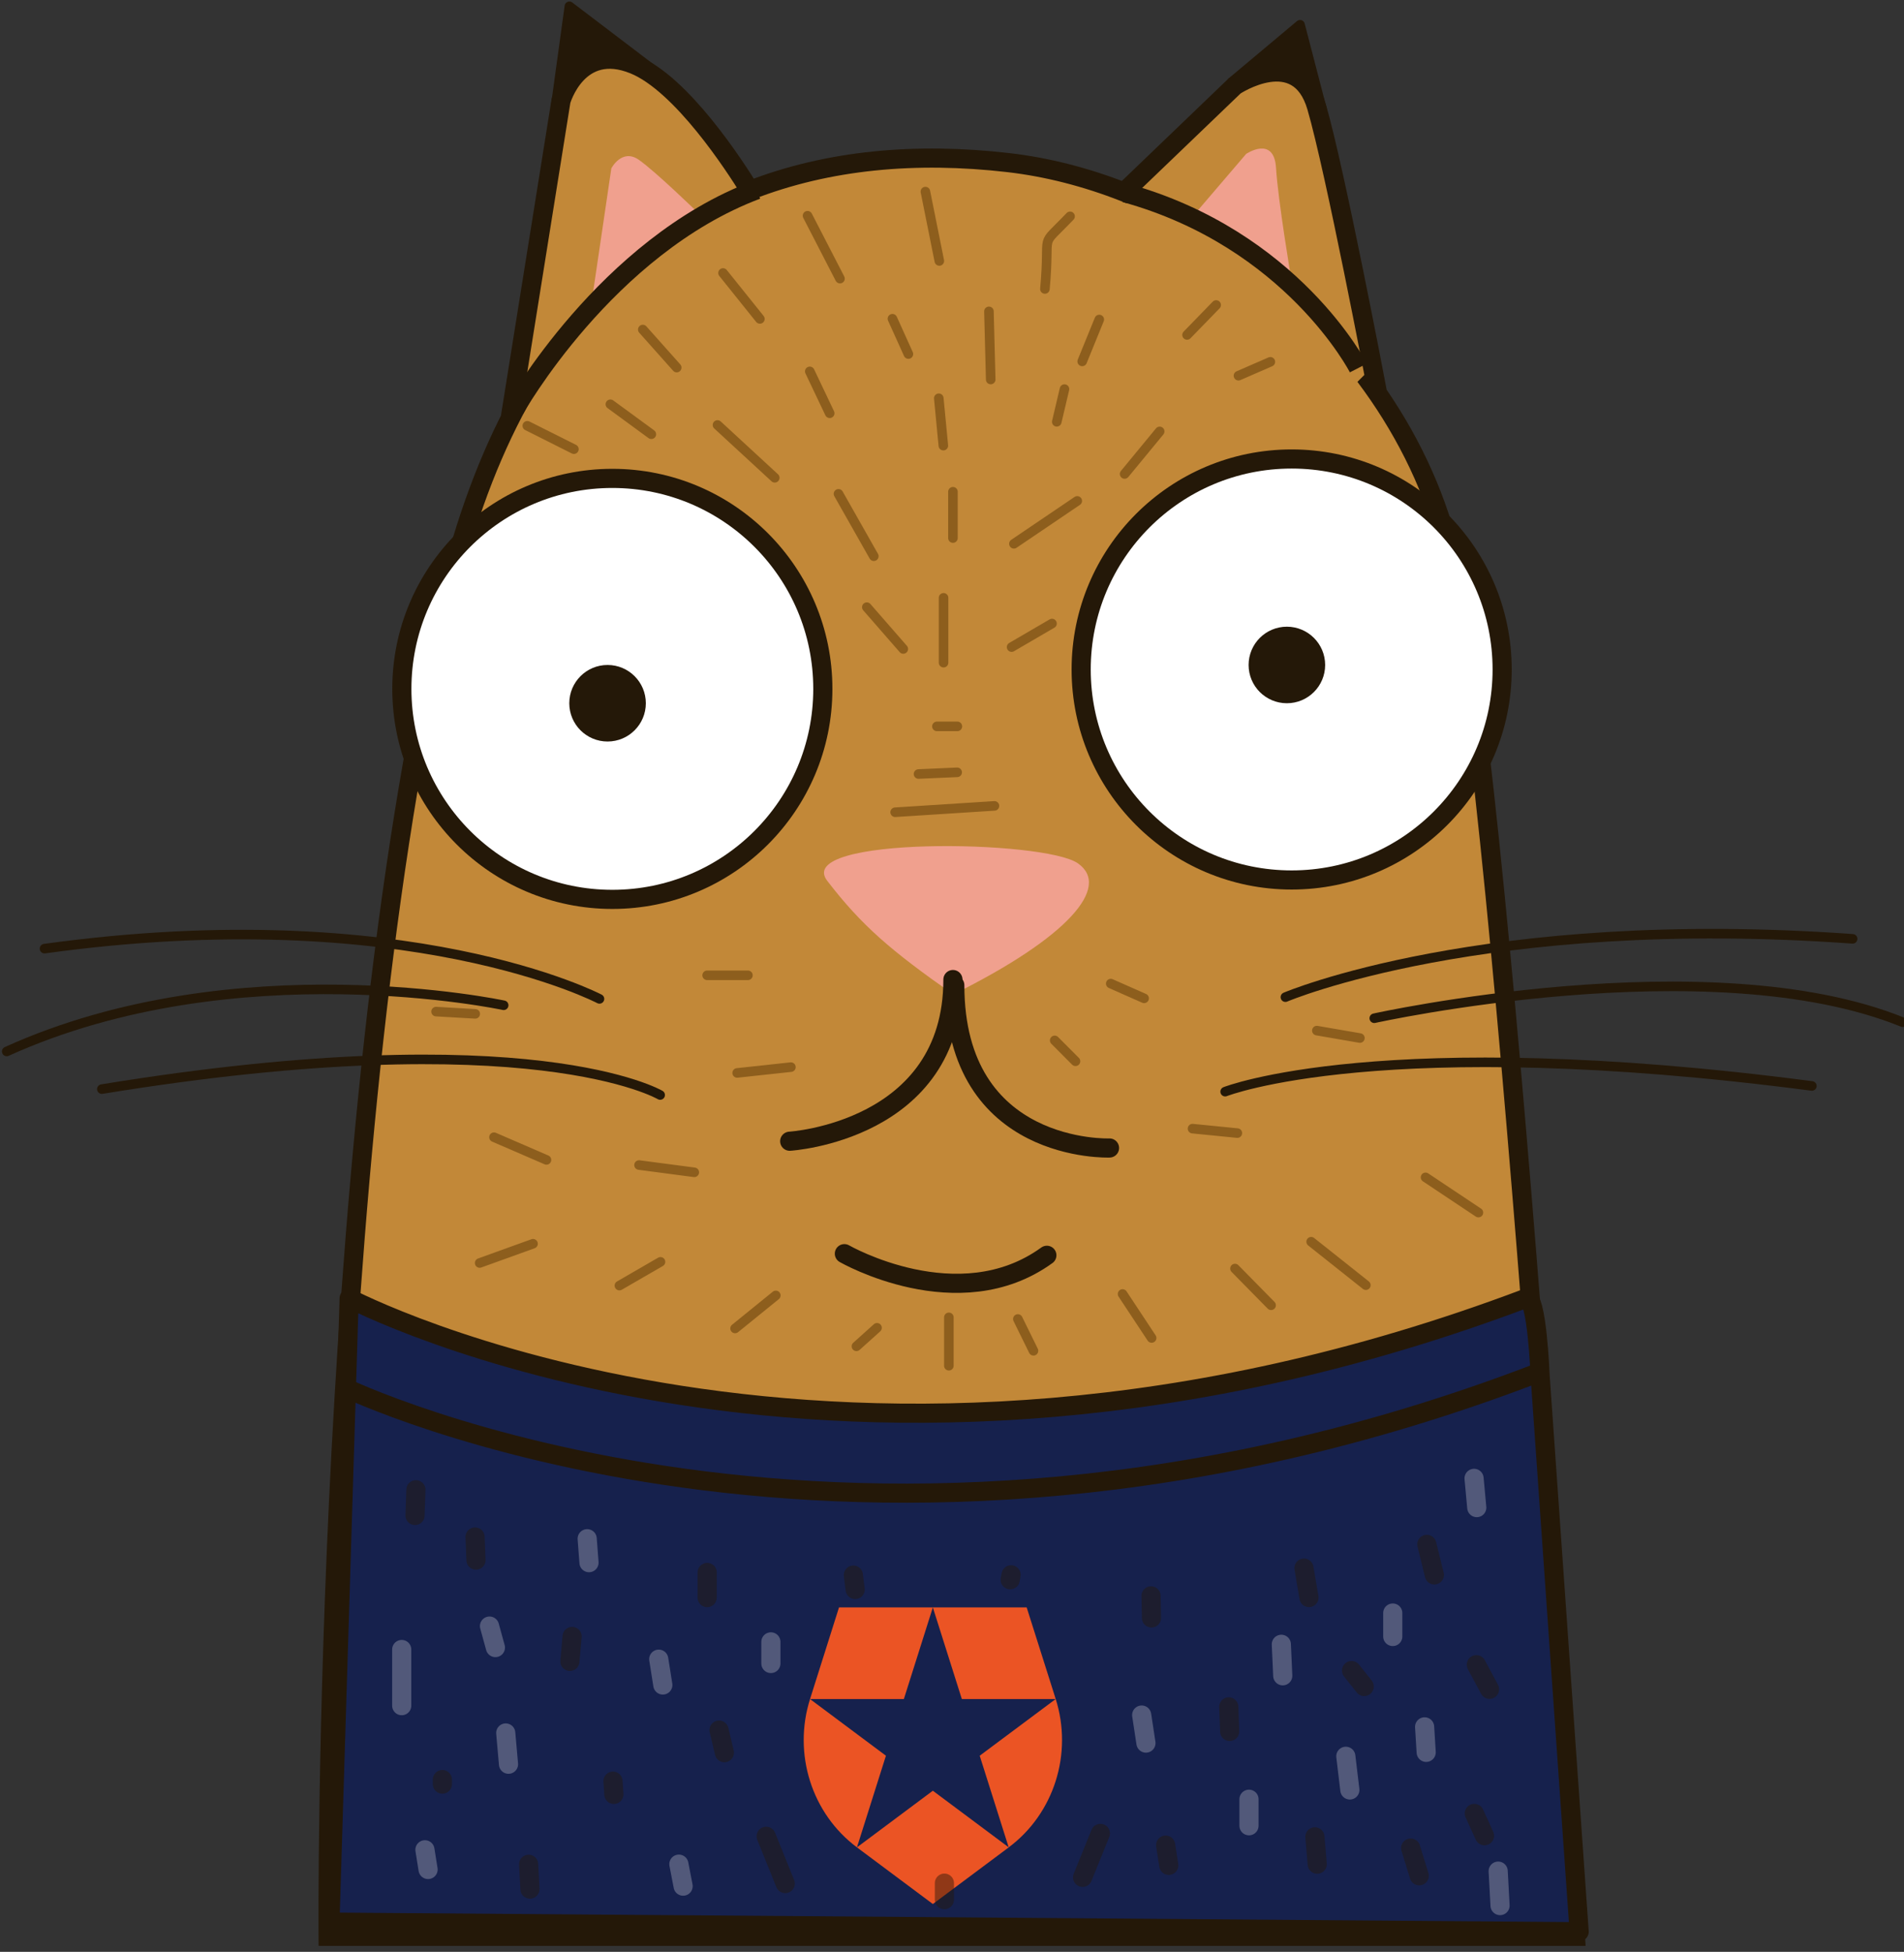 <?xml version="1.0" encoding="UTF-8"?>
<svg width="199px" height="204px" viewBox="0 0 199 204" version="1.1" xmlns="http://www.w3.org/2000/svg" xmlns:xlink="http://www.w3.org/1999/xlink">
    <rect x="0" y="0" width="199" height="204" fill="#333333" stroke="none"/>
    <!-- Generator: Sketch 52.4 (67378) - http://www.bohemiancoding.com/sketch -->
    <title>Poes Auth0</title>
    <desc>Created with Sketch.</desc>
    <g id="Page-1" stroke="none" stroke-width="1" fill="none" fill-rule="evenodd">
        <g id="Poes-Auth0">
            <g id="Cat">
                <g id="Body" transform="translate(34, 6)">
                    <path d="M108.674,33.309 C112.524,38.434 115.486,44.203 117.177,50.368 C122.878,71.159 130.66,196.375 130.66,196.375 L0.292,196.375 C0.292,196.375 -0.363,108.512 13.093,54.86 C15.041,47.09 17.663,40.478 20.844,34.92 L19.605,35.966 L24.633,4.536 C24.633,4.536 26.389,-1.656 32.269,0.742 C37.235,2.766 42.771,11.293 44.374,13.898 C52.586,10.692 61.761,9.887 71.365,10.993 C75.439,11.462 79.522,12.515 83.488,14.07 L95.046,2.974 C95.046,2.974 101.68,-1.459 103.613,5.181 C105.547,11.82 109.803,34.155 109.803,34.155 L108.674,33.309 Z" stroke="#241808" stroke-width="2" fill="#C28838"></path>
                    <g id="Fur" transform="translate(11, 14)" stroke="#8D5E1D" stroke-linecap="round" stroke-linejoin="round">
                        <path d="" id="Path-17"></path>
                        <path d="M25.729,18.42 L22.183,14.442" id="Path-18"></path>
                        <path d="M34.421,13.333 L30.57,8.532" id="Path-19"></path>
                        <path d="M42.792,9.122 C41.662,6.93 40.531,4.738 39.401,2.546" id="Path-20"></path>
                        <path d="M53.175,7.275 L51.72,0.024" id="Path-21"></path>
                        <path d="M64.21,10.201 C64.808,3.814 63.471,6.134 66.841,2.61" id="Path-22"></path>
                        <path d="M79.068,15.007 L82.109,11.878" id="Path-23"></path>
                        <path d="M84.44,19.268 C85.552,18.784 86.663,18.3 87.774,17.816" id="Path-24"></path>
                        <path d="M68.108,17.773 L69.893,13.393" id="Path-25"></path>
                        <path d="M58.546,19.665 L58.36,12.542" id="Path-26"></path>
                        <path d="M49.943,17.004 L48.275,13.312" id="Path-27"></path>
                        <path d="M41.717,23.193 L39.636,18.814" id="Path-28"></path>
                        <path d="M53.595,26.575 C53.436,24.925 53.278,23.275 53.119,21.624" id="Path-29"></path>
                        <path d="M65.45,24.085 L66.257,20.666" id="Path-30"></path>
                        <path d="" id="Path-31"></path>
                        <polyline id="Path-32" points="52.923 55.918 53.507 55.918 53.634 55.918 53.887 55.918 54.071 55.918 54.13 55.918 54.188 55.918 54.246 55.918 54.305 55.918 54.421 55.918 54.538 55.918 54.596 55.918 54.654 55.918 54.713 55.918 54.771 55.918 54.946 55.918 55.004 55.918 55.062 55.918"></polyline>
                        <path d="M51.001,60.897 L55.041,60.72" id="Path-33"></path>
                        <path d="M48.558,64.892 L58.936,64.228" id="Path-34"></path>
                        <path d="M4.67,85.964 L0.578,85.728" id="Path-35"></path>
                        <polyline id="Path-36" points="33.17 81.935 32.523 81.935 32.229 81.935 31.808 81.935 31.602 81.935 31.396 81.935 31.19 81.935 30.985 81.935 30.69 81.935 30.357 81.935 30.152 81.935 29.897 81.935 29.77 81.935 29.516 81.935 29.389 81.935 29.33 81.935 29.271 81.935 29.144 81.935 29.085 81.935 29.026 81.935 28.967 81.935 28.908 81.935"></polyline>
                        <path d="M37.663,91.531 L32.046,92.139" id="Path-37"></path>
                        <path d="M27.565,102.526 L21.79,101.765" id="Path-38"></path>
                        <path d="M12.115,101.229 L6.63,98.856" id="Path-39"></path>
                        <path d="M10.71,109.991 L5.132,112.003" id="Path-40"></path>
                        <path d="M24.033,111.882 L19.738,114.365" id="Path-41"></path>
                        <path d="M36.085,115.391 C34.665,116.542 33.246,117.694 31.827,118.845" id="Path-42"></path>
                        <path d="M46.664,118.777 L44.513,120.711" id="Path-43"></path>
                        <polyline id="Path-44" points="54.172 117.684 54.172 118.269 54.172 118.395 54.172 118.6 54.172 118.727 54.172 118.853 54.172 118.979 54.172 119.038 54.172 119.164 54.172 119.222 54.172 119.407 54.172 119.465 54.172 119.524 54.172 119.64 54.172 119.699 54.172 119.757 54.172 119.815 54.172 119.873 54.172 119.932 54.172 119.99 54.172 120.048 54.172 120.165 54.172 120.223 54.172 120.281 54.172 120.34 54.172 120.398 54.172 120.456 54.172 120.573 54.172 120.631 54.172 120.748 54.172 120.806 54.172 120.864 54.172 120.923 54.172 120.981 54.172 121.039 54.172 121.098 54.172 121.224 54.172 121.282 54.172 121.341 54.172 121.399 54.172 121.457 54.172 121.574 54.172 121.632 54.172 121.69 54.172 121.807 54.172 121.923 54.172 121.982 54.172 122.04 54.172 122.098 54.172 122.157 54.172 122.215 54.172 122.273 54.172 122.39 54.172 122.448 54.172 122.506 54.172 122.565 54.172 122.623 54.172 122.681 54.172 122.74"></polyline>
                        <path d="M61.383,117.855 C61.927,118.963 62.471,120.07 63.015,121.178" id="Path-45"></path>
                        <path d="M72.326,115.242 L75.364,119.84" id="Path-46"></path>
                        <path d="M84.076,112.584 C85.334,113.863 86.593,115.143 87.851,116.423" id="Path-47"></path>
                        <path d="" id="Path-48"></path>
                        <path d="M92.038,109.779 C93.944,111.292 95.849,112.806 97.754,114.32" id="Path-49"></path>
                        <path d="M103.994,103.053 L109.519,106.735" id="Path-50"></path>
                        <path d="M92.632,87.715 L97.133,88.493" id="Path-51"></path>
                        <path d="M79.639,97.96 C81.2,98.115 82.762,98.27 84.324,98.426" id="Path-52"></path>
                        <path d="M71.092,82.802 C72.254,83.316 73.417,83.83 74.579,84.343" id="Path-53"></path>
                        <path d="M65.234,88.738 L67.407,90.919" id="Path-54"></path>
                        <path d="M46.329,38.133 C45.098,35.96 43.867,33.787 42.636,31.614" id="Path-55"></path>
                        <polyline id="Path-56" points="54.599 36.235 54.599 34.821 54.599 34.579 54.599 34.189 54.599 33.464 54.599 33.352 54.599 33.24 54.599 32.999 54.599 32.757 54.599 32.516 54.599 32.404 54.599 32.292 54.599 32.18 54.599 32.068 54.599 31.956 54.599 31.843 54.599 31.731 54.599 31.619 54.599 31.507 54.599 31.395"></polyline>
                        <path d="M60.97,36.835 L67.591,32.352" id="Path-57"></path>
                        <path d="M60.73,47.632 C62.138,46.811 63.545,45.991 64.952,45.17" id="Path-58"></path>
                        <polyline id="Path-59" points="53.618 49.26 53.618 47.844 53.618 47.285 53.618 46.895 53.618 46.336 53.618 45.144 53.618 44.754 53.618 43.88 53.618 43.638 53.618 43.043 53.618 42.931 53.618 42.819 53.618 42.595 53.618 42.483"></polyline>
                        <path d="M49.408,47.828 L45.598,43.458" id="Path-60"></path>
                        <path d="M35.976,29.936 L29.989,24.416" id="Path-61"></path>
                        <path d="M72.541,29.538 C73.763,28.055 74.984,26.572 76.206,25.088" id="Path-62"></path>
                        <path d="M14.983,26.945 C13.36,26.131 11.736,25.316 10.112,24.501" id="Path-63"></path>
                        <path d="M23.075,25.386 L18.795,22.251" id="Path-64"></path>
                    </g>
                </g>
                <g id="Face">
                    <path d="M88.251,131.028 C88.251,131.028 100.18,137.891 109.415,131.197" id="Mouth" stroke="#241808" stroke-width="2" stroke-linecap="round"></path>
                    <g id="Eyes" transform="translate(42, 47)" stroke="#241808">
                        <circle id="Oval" stroke-width="2" fill="#FFFFFF" cx="22" cy="25" r="22"></circle>
                        <circle id="Oval" stroke-width="2" fill="#FFFFFF" cx="93" cy="22.972" r="22"></circle>
                        <path d="M92.5,26 C94.433,26 96,24.433 96,22.5 C96,20.567 94.433,19 92.5,19 C90.567,19 89,20.567 89,22.5 C89,24.433 90.567,26 92.5,26 Z" id="Oval-2" fill="#241808"></path>
                        <path d="M21.5,30 C23.433,30 25,28.433 25,26.5 C25,24.567 23.433,23 21.5,23 C19.567,23 18,24.567 18,26.5 C18,28.433 19.567,30 21.5,30 Z" id="Oval-2" fill="#241808"></path>
                    </g>
                    <g id="Nose" transform="translate(82, 88)">
                        <path d="M4.459,4.058 C0.851,-0.632 27.125,-0.243 30.656,2.23 C34.187,4.703 29.566,10.012 17.635,15.927 C11.115,11.361 8.066,8.748 4.459,4.058 Z" id="Path-12" fill="#F0A08E"></path>
                        <path d="M0.538,31.276 C0.538,31.276 17.597,30.246 17.597,14.377" id="Path-2" stroke="#241808" stroke-width="2" stroke-linecap="round" stroke-linejoin="round"></path>
                        <path d="M33.963,31.984 C33.963,31.984 17.792,32.613 17.792,14.965" id="Path-3" stroke="#241808" stroke-width="2" stroke-linecap="round" stroke-linejoin="round"></path>
                    </g>
                    <g id="Whiskers" transform="translate(0, 97)" stroke="#241808" stroke-linecap="round">
                        <path d="M62.654,7.4 C62.654,7.4 42.66,-3.104 4.651,2.148" id="Path-4"></path>
                        <path d="M68.997,17.446 C68.997,17.446 55.558,9.498 10.644,16.829" id="Path-5"></path>
                        <path d="M134.346,7.217 C134.346,7.217 155.156,-1.654 193.63,1.124" id="Path-6"></path>
                        <path d="M128.05,17.095 C128.05,17.095 144.433,10.613 189.371,16.5" id="Path-7"></path>
                        <path d="M143.635,9.423 C143.635,9.423 178.682,1.659 198.86,9.836" id="Path-8"></path>
                        <path d="M52.641,8.067 C52.641,8.067 24.605,2.06 0.703,12.893" id="Path-9"></path>
                    </g>
                    <g id="Ears" transform="translate(53, 0)">
                        <path d="M8.878,31.273 L10.895,17.595 C10.895,17.595 12.003,15.47 13.77,16.703 C15.538,17.936 20.045,22.327 20.045,22.327 L8.878,31.273 Z" id="Path-13" fill="#F0A08E"></path>
                        <path d="M72.16,22.03 L77.248,16.082 C77.248,16.082 80.158,14.122 80.367,17.555 C80.576,20.989 81.97,29.238 81.97,29.238 L72.16,22.03 Z" id="Path-14" fill="#F0A08E"></path>
                        <path d="M0.784,42.788 C0.784,42.788 10.324,25.757 26.094,19.83" id="Path-15" stroke="#241808" stroke-width="2"></path>
                        <path d="M88.974,38.46 C88.974,38.46 82.078,24.981 64.575,20.148" id="Path-16" stroke="#241808" stroke-width="2"></path>
                        <path d="M9.608,6.184 C8.051,6.504 5.079,11.061 5.079,11.061 L6.511,0.659 L16.889,8.55 C16.889,8.55 11.747,5.745 9.608,6.184 Z" id="Path-107" stroke="#241808" fill="#241808" stroke-linejoin="round"></path>
                        <path d="M81.392,7.238 C79.783,6.929 75.756,8.558 75.756,8.558 L82.876,2.589 L85.187,11.482 C85.187,11.482 83.124,7.57 81.392,7.238 Z" id="Path-108" stroke="#241808" fill="#241808" stroke-linejoin="round"></path>
                    </g>
                </g>
            </g>
            <g id="Sweater" transform="translate(34, 135)">
                <path d="M0.485,65.891 L2.493,0.684 C2.493,0.684 53.842,27.732 125.514,0.684 C126.637,0.261 126.966,8.758 126.966,8.758 L131.049,66.894 L0.485,65.891 Z" id="Path-67" stroke="#241808" stroke-width="2" fill="#16214D" stroke-linecap="round" stroke-linejoin="round"></path>
                <g id="auth0-glyph" transform="translate(50, 33)" fill="#EB5424" fill-rule="nonzero">
                    <path d="M26.341,9.579 L23.305,0 L13.498,0 L16.529,9.579 L26.341,9.579 Z M13.498,0 L3.691,0 L0.662,9.579 L10.468,9.579 L13.498,0 Z M0.662,9.579 C-1.145,15.291 0.834,21.549 5.565,25.079 L8.595,15.5 L0.662,9.579 Z M26.335,9.579 L18.396,15.5 L21.426,25.079 C26.161,21.552 28.145,15.294 26.341,9.579 L26.335,9.579 Z M5.565,25.079 L13.499,31 L21.432,25.079 L13.498,19.159 L5.565,25.079 Z" id="NEW"></path>
                </g>
                <path d="M2,10 C2,10 55.265,35.792 126.425,8.603" id="Path-66" stroke="#241808" stroke-width="2"></path>
                <g id="Fibers-dark" opacity="0.46" transform="translate(9, 20)" stroke-linecap="round" stroke-width="2">
                    <path d="M0.471,0.703 L0.377,3.39" id="Path-65" stroke="#241808" stroke-linejoin="round"></path>
                    <path d="M6.652,5.64 L6.748,8.056" id="Path-68" stroke="#241808" stroke-linejoin="round"></path>
                    <polyline id="Path-69" stroke="#241808" stroke-linejoin="round" points="3.236 31.468 3.236 31.039 3.236 30.992"></polyline>
                    <path d="M12.39,42.441 L12.249,39.847" id="Path-70" stroke="#241808" stroke-linejoin="round"></path>
                    <path d="M16.563,18.641 L16.795,16.037" id="Path-71" stroke="#241808" stroke-linejoin="round"></path>
                    <path d="M21.16,32.54 L21.066,31.159" id="Path-72" stroke="#241808" stroke-linejoin="round"></path>
                    <path d="M32.711,28.184 L32.151,25.823" id="Path-73" stroke="#241808" stroke-linejoin="round"></path>
                    <polyline id="Path-74" stroke="#241808" stroke-linejoin="round" points="30.912 11.975 30.912 11.515 30.912 11.468 30.912 11.367 30.912 11.32 30.912 11.219 30.912 11.172 30.912 11.071 30.912 10.97 30.912 10.876 30.912 10.775 30.912 10.573 30.912 10.526 30.912 10.378 30.912 10.331 30.912 10.285 30.912 10.238 30.912 10.191 30.912 10.144 30.912 10.097 30.912 10.003 30.912 9.956 30.912 9.863 30.912 9.816 30.912 9.769 30.912 9.722 30.912 9.675 30.912 9.628 30.912 9.581 30.912 9.534 30.912 9.487 30.912 9.44 30.912 9.394 30.912 9.347 30.912 9.393"></polyline>
                    <path d="M46.379,11.129 L46.191,9.624" id="Path-75" stroke="#241808" stroke-linejoin="round"></path>
                    <path d="M62.583,10.111 L62.676,9.595" id="Path-76" stroke="#241808" stroke-linejoin="round"></path>
                    <path d="M77.35,14.101 L77.303,11.792" id="Path-77" stroke="#241808" stroke-linejoin="round"></path>
                    <path d="M85.522,25.962 L85.428,23.397" id="Path-78" stroke="#241808" stroke-linejoin="round"></path>
                    <path d="M79.156,39.958 C79.047,39.253 78.937,38.548 78.828,37.844" id="Path-79" stroke="#241808" stroke-linejoin="round"></path>
                    <path d="M94.671,39.837 L94.429,36.978" id="Path-80" stroke="#241808" stroke-linejoin="round"></path>
                    <path d="M99.582,21.267 C99.142,20.711 98.701,20.155 98.261,19.6" id="Path-81" stroke="#241808" stroke-linejoin="round"></path>
                    <path d="M93.81,11.97 L93.287,8.892" id="Path-82" stroke="#241808" stroke-linejoin="round"></path>
                    <path d="M106.915,9.605 L106.127,6.412" id="Path-83" stroke="#241808" stroke-linejoin="round"></path>
                    <path d="M112.683,21.561 L111.302,18.988" id="Path-84" stroke="#241808" stroke-linejoin="round"></path>
                    <path d="M112.156,36.866 C111.8,36.088 111.445,35.309 111.09,34.531" id="Path-85" stroke="#241808" stroke-linejoin="round"></path>
                    <path d="M105.334,41.049 C105.035,40.083 104.737,39.118 104.439,38.152" id="Path-86" stroke="#241808" stroke-linejoin="round"></path>
                    <path d="" id="Path-87" stroke="#979797" stroke-linejoin="round"></path>
                    <path d="M37.077,36.922 L39.071,41.862" id="Path-104" stroke="#241808"></path>
                    <path d="M70.149,41.215 C70.769,39.683 71.389,38.151 72.009,36.62" id="Path-105" stroke="#241808"></path>
                    <polyline id="Path-106" stroke="#241808" points="55.706 41.817 55.706 43.146 55.706 43.279 55.706 43.412 55.706 43.544"></polyline>
                </g>
                <g id="Fibers-light" opacity="0.259" transform="translate(7, 19)" stroke="#FFFDFD" stroke-linecap="round" stroke-width="2">
                    <path d="M20.561,9.323 L20.37,6.82" id="Path-88" stroke-linejoin="round"></path>
                    <path d="M10.778,18.197 C10.573,17.448 10.367,16.7 10.161,15.951" id="Path-89" stroke-linejoin="round"></path>
                    <path d="M12.147,30.39 L11.858,27.124" id="Path-90" stroke-linejoin="round"></path>
                    <path d="M3.741,41.392 L3.413,39.332" id="Path-91" stroke-linejoin="round"></path>
                    <path d="M30.398,43.133 L29.953,40.834" id="Path-92" stroke-linejoin="round"></path>
                    <path d="M28.277,22.109 C28.134,21.209 27.992,20.309 27.849,19.41" id="Path-93" stroke-linejoin="round"></path>
                    <polyline id="Path-94" stroke-linejoin="round" points="39.571 19.863 39.571 19.317 39.571 19.154 39.571 18.826 39.571 18.663 39.571 18.562 39.571 18.461 39.571 18.414 39.571 18.266 39.571 18.165 39.571 18.071 39.571 17.977 39.571 17.93 39.571 17.883 39.571 17.836 39.571 17.79 39.571 17.743 39.571 17.696 39.571 17.649 39.571 17.602 39.571 17.648 39.571 17.695 39.571 17.741"></polyline>
                    <path d="M78.77,28.181 L78.325,25.25" id="Path-95" stroke-linejoin="round"></path>
                    <polyline id="Path-96" stroke-linejoin="round" points="89.54 36.821 89.54 35.723 89.54 35.622 89.54 35.459 89.54 35.358 89.54 35.194 89.54 35.147 89.54 34.983 89.54 34.835 89.54 34.672 89.54 34.625 89.54 34.578 89.54 34.477 89.54 34.43 89.54 34.282 89.54 34.235 89.54 34.188 89.54 34.142 89.54 34.095 89.54 34.048 89.54 34.211"></polyline>
                    <path d="M100.082,33.079 L99.661,29.559" id="Path-97" stroke-linejoin="round"></path>
                    <path d="M108.06,29.149 L107.896,26.483" id="Path-98" stroke-linejoin="round"></path>
                    <path d="M93.069,21.146 L92.921,17.854" id="Path-99" stroke-linejoin="round"></path>
                    <path d="M113.347,3.569 L113.065,0.512" id="Path-100" stroke-linejoin="round"></path>
                    <polyline id="Path-101" stroke-linejoin="round" points="104.567 17.04 104.567 16.603 104.567 16.556 104.567 16.509 104.567 16.462 104.567 16.416 104.567 16.369 104.567 16.322 104.567 16.228 104.567 16.181 104.567 16.134 104.567 16.087 104.567 16.04 104.567 15.993 104.567 15.947 104.567 15.9 104.567 15.853 104.567 15.806 104.567 15.759 104.567 15.712 104.567 15.665 104.567 15.618 104.567 15.524 104.567 15.478 104.567 15.431 104.567 15.384 104.567 15.337 104.567 15.29 104.567 15.243 104.567 15.196 104.567 15.149 104.567 15.102 104.567 15.055 104.567 15.009 104.567 14.962 104.567 14.915 104.567 14.868 104.567 14.821 104.567 14.774 104.567 14.727 104.567 14.68 104.567 14.633 104.567 14.586"></polyline>
                    <path d="M115.78,45.163 L115.585,41.563" id="Path-102" stroke-linejoin="round"></path>
                    <polyline id="Path-103" points="0.986 18.398 0.986 19.684 0.986 19.816 0.986 20.105 0.986 20.37 0.986 20.503 0.986 20.924 0.986 21.057 0.986 21.19 0.986 21.611 0.986 21.744 0.986 21.877 0.986 22.01 0.986 22.143 0.986 22.542 0.986 22.675 0.986 22.807 0.986 23.073 0.986 23.339 0.986 23.472 0.986 23.605 0.986 23.738 0.986 23.871 0.986 24.003 0.986 24.136 0.986 24.269"></polyline>
                </g>
            </g>
        </g>
    </g>
</svg>